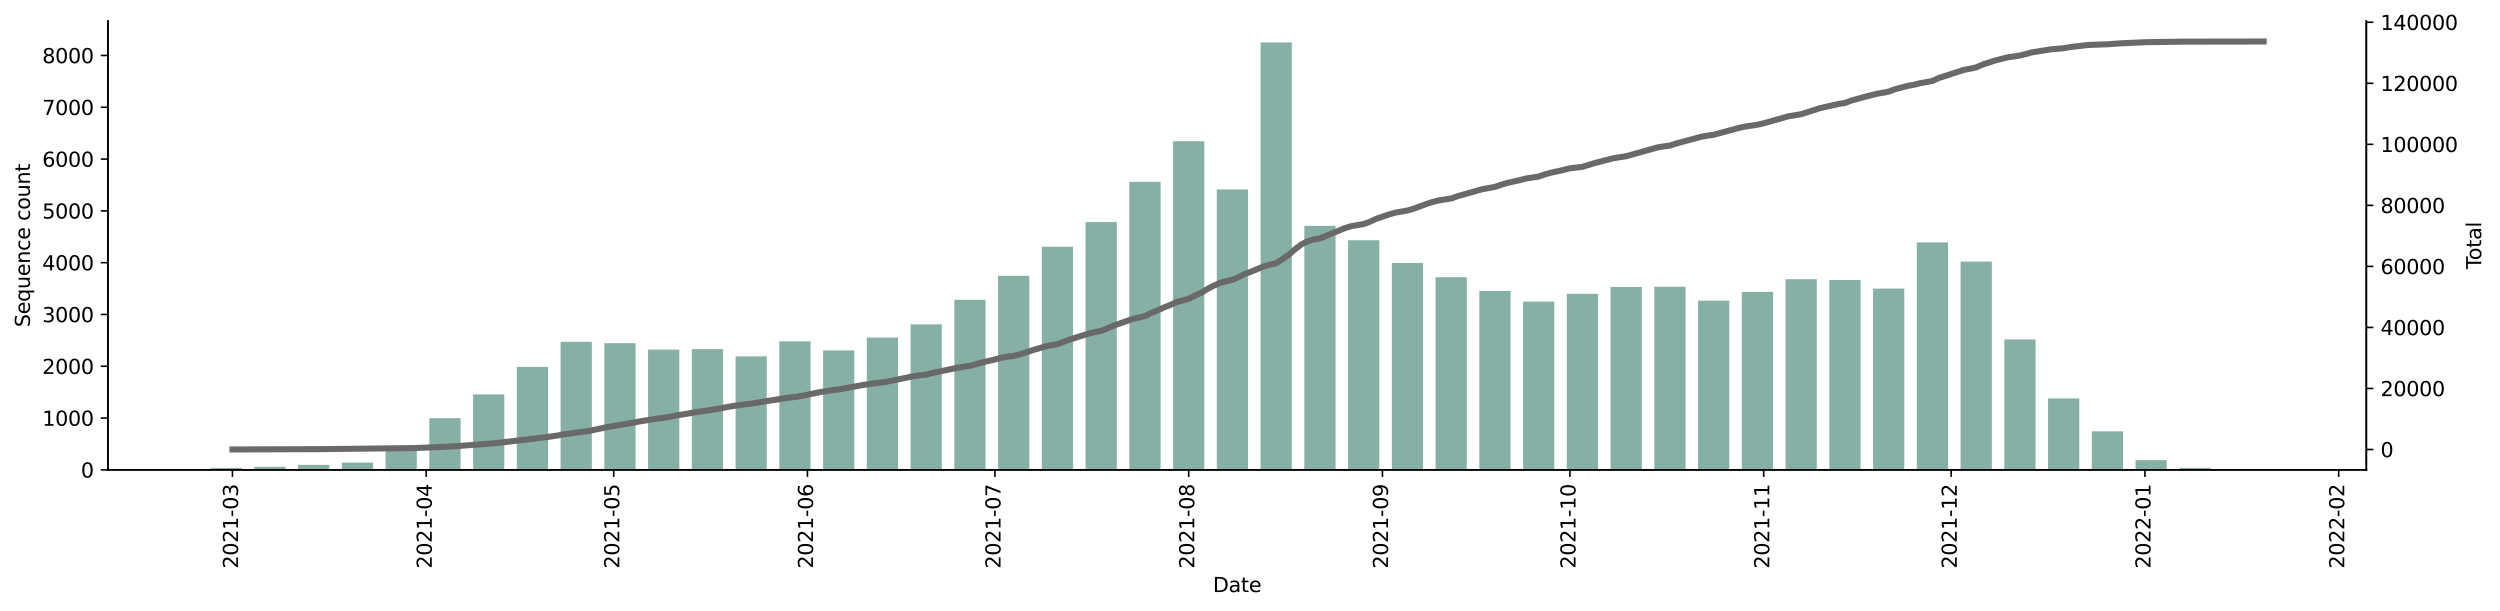 <?xml version="1.0" encoding="utf-8" standalone="no"?>
<!DOCTYPE svg PUBLIC "-//W3C//DTD SVG 1.1//EN"
  "http://www.w3.org/Graphics/SVG/1.1/DTD/svg11.dtd">
<svg height="301.851pt" version="1.1" viewBox="0 0 1235.381 301.851" width="1235.381pt" xmlns="http://www.w3.org/2000/svg" xmlns:xlink="http://www.w3.org/1999/xlink">
 <defs>
  <style type="text/css">*{stroke-linecap:butt;stroke-linejoin:round;}</style>
 </defs>
 <g id="figure_1">
  <g id="patch_1">
   <path d="M 0 301.851 
L 1235.381 301.851 
L 1235.381 0 
L 0 0 
z
" style="fill:#ffffff;"/>
  </g>
  <g id="axes_1">
   <g id="patch_2">
    <path d="M 53.328 232.19 
L 1169.328 232.19 
L 1169.328 10.43 
L 53.328 10.43 
z
" style="fill:#ffffff;"/>
   </g>
   <g id="patch_3">
    <path clip-path="url(#pe636d23923)" d="M 104.055 232.19 
L 119.497 232.19 
L 119.497 231.217 
L 104.055 231.217 
z
" style="fill:#86b0a6;"/>
   </g>
   <g id="patch_4">
    <path clip-path="url(#pe636d23923)" d="M 125.674 232.19 
L 141.116 232.19 
L 141.116 230.706 
L 125.674 230.706 
z
" style="fill:#86b0a6;"/>
   </g>
   <g id="patch_5">
    <path clip-path="url(#pe636d23923)" d="M 147.293 232.19 
L 162.735 232.19 
L 162.735 229.707 
L 147.293 229.707 
z
" style="fill:#86b0a6;"/>
   </g>
   <g id="patch_6">
    <path clip-path="url(#pe636d23923)" d="M 168.912 232.19 
L 184.354 232.19 
L 184.354 228.632 
L 168.912 228.632 
z
" style="fill:#86b0a6;"/>
   </g>
   <g id="patch_7">
    <path clip-path="url(#pe636d23923)" d="M 190.531 232.19 
L 205.973 232.19 
L 205.973 220.697 
L 190.531 220.697 
z
" style="fill:#86b0a6;"/>
   </g>
   <g id="patch_8">
    <path clip-path="url(#pe636d23923)" d="M 212.15 232.19 
L 227.592 232.19 
L 227.592 206.619 
L 212.15 206.619 
z
" style="fill:#86b0a6;"/>
   </g>
   <g id="patch_9">
    <path clip-path="url(#pe636d23923)" d="M 233.769 232.19 
L 249.211 232.19 
L 249.211 194.895 
L 233.769 194.895 
z
" style="fill:#86b0a6;"/>
   </g>
   <g id="patch_10">
    <path clip-path="url(#pe636d23923)" d="M 255.388 232.19 
L 270.83 232.19 
L 270.83 181.304 
L 255.388 181.304 
z
" style="fill:#86b0a6;"/>
   </g>
   <g id="patch_11">
    <path clip-path="url(#pe636d23923)" d="M 277.007 232.19 
L 292.449 232.19 
L 292.449 168.94 
L 277.007 168.94 
z
" style="fill:#86b0a6;"/>
   </g>
   <g id="patch_12">
    <path clip-path="url(#pe636d23923)" d="M 298.626 232.19 
L 314.068 232.19 
L 314.068 169.555 
L 298.626 169.555 
z
" style="fill:#86b0a6;"/>
   </g>
   <g id="patch_13">
    <path clip-path="url(#pe636d23923)" d="M 320.245 232.19 
L 335.687 232.19 
L 335.687 172.754 
L 320.245 172.754 
z
" style="fill:#86b0a6;"/>
   </g>
   <g id="patch_14">
    <path clip-path="url(#pe636d23923)" d="M 341.864 232.19 
L 357.306 232.19 
L 357.306 172.524 
L 341.864 172.524 
z
" style="fill:#86b0a6;"/>
   </g>
   <g id="patch_15">
    <path clip-path="url(#pe636d23923)" d="M 363.483 232.19 
L 378.925 232.19 
L 378.925 176.082 
L 363.483 176.082 
z
" style="fill:#86b0a6;"/>
   </g>
   <g id="patch_16">
    <path clip-path="url(#pe636d23923)" d="M 385.101 232.19 
L 400.544 232.19 
L 400.544 168.659 
L 385.101 168.659 
z
" style="fill:#86b0a6;"/>
   </g>
   <g id="patch_17">
    <path clip-path="url(#pe636d23923)" d="M 406.72 232.19 
L 422.162 232.19 
L 422.162 173.138 
L 406.72 173.138 
z
" style="fill:#86b0a6;"/>
   </g>
   <g id="patch_18">
    <path clip-path="url(#pe636d23923)" d="M 428.339 232.19 
L 443.781 232.19 
L 443.781 166.816 
L 428.339 166.816 
z
" style="fill:#86b0a6;"/>
   </g>
   <g id="patch_19">
    <path clip-path="url(#pe636d23923)" d="M 449.958 232.19 
L 465.4 232.19 
L 465.4 160.263 
L 449.958 160.263 
z
" style="fill:#86b0a6;"/>
   </g>
   <g id="patch_20">
    <path clip-path="url(#pe636d23923)" d="M 471.577 232.19 
L 487.019 232.19 
L 487.019 148.156 
L 471.577 148.156 
z
" style="fill:#86b0a6;"/>
   </g>
   <g id="patch_21">
    <path clip-path="url(#pe636d23923)" d="M 493.196 232.19 
L 508.638 232.19 
L 508.638 136.279 
L 493.196 136.279 
z
" style="fill:#86b0a6;"/>
   </g>
   <g id="patch_22">
    <path clip-path="url(#pe636d23923)" d="M 514.815 232.19 
L 530.257 232.19 
L 530.257 121.919 
L 514.815 121.919 
z
" style="fill:#86b0a6;"/>
   </g>
   <g id="patch_23">
    <path clip-path="url(#pe636d23923)" d="M 536.434 232.19 
L 551.876 232.19 
L 551.876 109.735 
L 536.434 109.735 
z
" style="fill:#86b0a6;"/>
   </g>
   <g id="patch_24">
    <path clip-path="url(#pe636d23923)" d="M 558.053 232.19 
L 573.495 232.19 
L 573.495 89.871 
L 558.053 89.871 
z
" style="fill:#86b0a6;"/>
   </g>
   <g id="patch_25">
    <path clip-path="url(#pe636d23923)" d="M 579.672 232.19 
L 595.114 232.19 
L 595.114 69.778 
L 579.672 69.778 
z
" style="fill:#86b0a6;"/>
   </g>
   <g id="patch_26">
    <path clip-path="url(#pe636d23923)" d="M 601.291 232.19 
L 616.733 232.19 
L 616.733 93.634 
L 601.291 93.634 
z
" style="fill:#86b0a6;"/>
   </g>
   <g id="patch_27">
    <path clip-path="url(#pe636d23923)" d="M 622.91 232.19 
L 638.352 232.19 
L 638.352 20.99 
L 622.91 20.99 
z
" style="fill:#86b0a6;"/>
   </g>
   <g id="patch_28">
    <path clip-path="url(#pe636d23923)" d="M 644.529 232.19 
L 659.971 232.19 
L 659.971 111.629 
L 644.529 111.629 
z
" style="fill:#86b0a6;"/>
   </g>
   <g id="patch_29">
    <path clip-path="url(#pe636d23923)" d="M 666.148 232.19 
L 681.59 232.19 
L 681.59 118.719 
L 666.148 118.719 
z
" style="fill:#86b0a6;"/>
   </g>
   <g id="patch_30">
    <path clip-path="url(#pe636d23923)" d="M 687.766 232.19 
L 703.209 232.19 
L 703.209 129.931 
L 687.766 129.931 
z
" style="fill:#86b0a6;"/>
   </g>
   <g id="patch_31">
    <path clip-path="url(#pe636d23923)" d="M 709.385 232.19 
L 724.828 232.19 
L 724.828 136.995 
L 709.385 136.995 
z
" style="fill:#86b0a6;"/>
   </g>
   <g id="patch_32">
    <path clip-path="url(#pe636d23923)" d="M 731.004 232.19 
L 746.446 232.19 
L 746.446 143.804 
L 731.004 143.804 
z
" style="fill:#86b0a6;"/>
   </g>
   <g id="patch_33">
    <path clip-path="url(#pe636d23923)" d="M 752.623 232.19 
L 768.065 232.19 
L 768.065 149.026 
L 752.623 149.026 
z
" style="fill:#86b0a6;"/>
   </g>
   <g id="patch_34">
    <path clip-path="url(#pe636d23923)" d="M 774.242 232.19 
L 789.684 232.19 
L 789.684 145.186 
L 774.242 145.186 
z
" style="fill:#86b0a6;"/>
   </g>
   <g id="patch_35">
    <path clip-path="url(#pe636d23923)" d="M 795.861 232.19 
L 811.303 232.19 
L 811.303 141.782 
L 795.861 141.782 
z
" style="fill:#86b0a6;"/>
   </g>
   <g id="patch_36">
    <path clip-path="url(#pe636d23923)" d="M 817.48 232.19 
L 832.922 232.19 
L 832.922 141.705 
L 817.48 141.705 
z
" style="fill:#86b0a6;"/>
   </g>
   <g id="patch_37">
    <path clip-path="url(#pe636d23923)" d="M 839.099 232.19 
L 854.541 232.19 
L 854.541 148.565 
L 839.099 148.565 
z
" style="fill:#86b0a6;"/>
   </g>
   <g id="patch_38">
    <path clip-path="url(#pe636d23923)" d="M 860.718 232.19 
L 876.16 232.19 
L 876.16 144.239 
L 860.718 144.239 
z
" style="fill:#86b0a6;"/>
   </g>
   <g id="patch_39">
    <path clip-path="url(#pe636d23923)" d="M 882.337 232.19 
L 897.779 232.19 
L 897.779 137.968 
L 882.337 137.968 
z
" style="fill:#86b0a6;"/>
   </g>
   <g id="patch_40">
    <path clip-path="url(#pe636d23923)" d="M 903.956 232.19 
L 919.398 232.19 
L 919.398 138.378 
L 903.956 138.378 
z
" style="fill:#86b0a6;"/>
   </g>
   <g id="patch_41">
    <path clip-path="url(#pe636d23923)" d="M 925.575 232.19 
L 941.017 232.19 
L 941.017 142.627 
L 925.575 142.627 
z
" style="fill:#86b0a6;"/>
   </g>
   <g id="patch_42">
    <path clip-path="url(#pe636d23923)" d="M 947.194 232.19 
L 962.636 232.19 
L 962.636 119.769 
L 947.194 119.769 
z
" style="fill:#86b0a6;"/>
   </g>
   <g id="patch_43">
    <path clip-path="url(#pe636d23923)" d="M 968.813 232.19 
L 984.255 232.19 
L 984.255 129.265 
L 968.813 129.265 
z
" style="fill:#86b0a6;"/>
   </g>
   <g id="patch_44">
    <path clip-path="url(#pe636d23923)" d="M 990.431 232.19 
L 1005.874 232.19 
L 1005.874 167.712 
L 990.431 167.712 
z
" style="fill:#86b0a6;"/>
   </g>
   <g id="patch_45">
    <path clip-path="url(#pe636d23923)" d="M 1012.05 232.19 
L 1027.493 232.19 
L 1027.493 196.866 
L 1012.05 196.866 
z
" style="fill:#86b0a6;"/>
   </g>
   <g id="patch_46">
    <path clip-path="url(#pe636d23923)" d="M 1033.669 232.19 
L 1049.111 232.19 
L 1049.111 213.146 
L 1033.669 213.146 
z
" style="fill:#86b0a6;"/>
   </g>
   <g id="patch_47">
    <path clip-path="url(#pe636d23923)" d="M 1055.288 232.19 
L 1070.73 232.19 
L 1070.73 227.378 
L 1055.288 227.378 
z
" style="fill:#86b0a6;"/>
   </g>
   <g id="patch_48">
    <path clip-path="url(#pe636d23923)" d="M 1076.907 232.19 
L 1092.349 232.19 
L 1092.349 231.192 
L 1076.907 231.192 
z
" style="fill:#86b0a6;"/>
   </g>
   <g id="patch_49">
    <path clip-path="url(#pe636d23923)" d="M 1098.526 232.19 
L 1113.968 232.19 
L 1113.968 232.062 
L 1098.526 232.062 
z
" style="fill:#86b0a6;"/>
   </g>
   <g id="matplotlib.axis_1">
    <g id="xtick_1">
     <g id="line2d_1">
      <defs>
       <path d="M 0 0 
L 0 3.5 
" id="m5303b4f432" style="stroke:#000000;stroke-width:0.8;"/>
      </defs>
      <g>
       <use style="stroke:#000000;stroke-width:0.8;" x="114.865" xlink:href="#m5303b4f432" y="232.19"/>
      </g>
     </g>
     <g id="text_1">
      <!-- 2021-03 -->
      <g transform="translate(117.624 280.973)rotate(-90)scale(0.1 -0.1)">
       <defs>
        <path d="M 1228 531 
L 3431 531 
L 3431 0 
L 469 0 
L 469 531 
Q 828 903 1448 1529 
Q 2069 2156 2228 2338 
Q 2531 2678 2651 2914 
Q 2772 3150 2772 3378 
Q 2772 3750 2511 3984 
Q 2250 4219 1831 4219 
Q 1534 4219 1204 4116 
Q 875 4013 500 3803 
L 500 4441 
Q 881 4594 1212 4672 
Q 1544 4750 1819 4750 
Q 2544 4750 2975 4387 
Q 3406 4025 3406 3419 
Q 3406 3131 3298 2873 
Q 3191 2616 2906 2266 
Q 2828 2175 2409 1742 
Q 1991 1309 1228 531 
z
" id="DejaVuSans-32" transform="scale(0.016)"/>
        <path d="M 2034 4250 
Q 1547 4250 1301 3770 
Q 1056 3291 1056 2328 
Q 1056 1369 1301 889 
Q 1547 409 2034 409 
Q 2525 409 2770 889 
Q 3016 1369 3016 2328 
Q 3016 3291 2770 3770 
Q 2525 4250 2034 4250 
z
M 2034 4750 
Q 2819 4750 3233 4129 
Q 3647 3509 3647 2328 
Q 3647 1150 3233 529 
Q 2819 -91 2034 -91 
Q 1250 -91 836 529 
Q 422 1150 422 2328 
Q 422 3509 836 4129 
Q 1250 4750 2034 4750 
z
" id="DejaVuSans-30" transform="scale(0.016)"/>
        <path d="M 794 531 
L 1825 531 
L 1825 4091 
L 703 3866 
L 703 4441 
L 1819 4666 
L 2450 4666 
L 2450 531 
L 3481 531 
L 3481 0 
L 794 0 
L 794 531 
z
" id="DejaVuSans-31" transform="scale(0.016)"/>
        <path d="M 313 2009 
L 1997 2009 
L 1997 1497 
L 313 1497 
L 313 2009 
z
" id="DejaVuSans-2d" transform="scale(0.016)"/>
        <path d="M 2597 2516 
Q 3050 2419 3304 2112 
Q 3559 1806 3559 1356 
Q 3559 666 3084 287 
Q 2609 -91 1734 -91 
Q 1441 -91 1130 -33 
Q 819 25 488 141 
L 488 750 
Q 750 597 1062 519 
Q 1375 441 1716 441 
Q 2309 441 2620 675 
Q 2931 909 2931 1356 
Q 2931 1769 2642 2001 
Q 2353 2234 1838 2234 
L 1294 2234 
L 1294 2753 
L 1863 2753 
Q 2328 2753 2575 2939 
Q 2822 3125 2822 3475 
Q 2822 3834 2567 4026 
Q 2313 4219 1838 4219 
Q 1578 4219 1281 4162 
Q 984 4106 628 3988 
L 628 4550 
Q 988 4650 1302 4700 
Q 1616 4750 1894 4750 
Q 2613 4750 3031 4423 
Q 3450 4097 3450 3541 
Q 3450 3153 3228 2886 
Q 3006 2619 2597 2516 
z
" id="DejaVuSans-33" transform="scale(0.016)"/>
       </defs>
       <use xlink:href="#DejaVuSans-32"/>
       <use x="63.623" xlink:href="#DejaVuSans-30"/>
       <use x="127.246" xlink:href="#DejaVuSans-32"/>
       <use x="190.869" xlink:href="#DejaVuSans-31"/>
       <use x="254.492" xlink:href="#DejaVuSans-2d"/>
       <use x="290.576" xlink:href="#DejaVuSans-30"/>
       <use x="354.199" xlink:href="#DejaVuSans-33"/>
      </g>
     </g>
    </g>
    <g id="xtick_2">
     <g id="line2d_2">
      <g>
       <use style="stroke:#000000;stroke-width:0.8;" x="210.606" xlink:href="#m5303b4f432" y="232.19"/>
      </g>
     </g>
     <g id="text_2">
      <!-- 2021-04 -->
      <g transform="translate(213.365 280.973)rotate(-90)scale(0.1 -0.1)">
       <defs>
        <path d="M 2419 4116 
L 825 1625 
L 2419 1625 
L 2419 4116 
z
M 2253 4666 
L 3047 4666 
L 3047 1625 
L 3713 1625 
L 3713 1100 
L 3047 1100 
L 3047 0 
L 2419 0 
L 2419 1100 
L 313 1100 
L 313 1709 
L 2253 4666 
z
" id="DejaVuSans-34" transform="scale(0.016)"/>
       </defs>
       <use xlink:href="#DejaVuSans-32"/>
       <use x="63.623" xlink:href="#DejaVuSans-30"/>
       <use x="127.246" xlink:href="#DejaVuSans-32"/>
       <use x="190.869" xlink:href="#DejaVuSans-31"/>
       <use x="254.492" xlink:href="#DejaVuSans-2d"/>
       <use x="290.576" xlink:href="#DejaVuSans-30"/>
       <use x="354.199" xlink:href="#DejaVuSans-34"/>
      </g>
     </g>
    </g>
    <g id="xtick_3">
     <g id="line2d_3">
      <g>
       <use style="stroke:#000000;stroke-width:0.8;" x="303.258" xlink:href="#m5303b4f432" y="232.19"/>
      </g>
     </g>
     <g id="text_3">
      <!-- 2021-05 -->
      <g transform="translate(306.018 280.973)rotate(-90)scale(0.1 -0.1)">
       <defs>
        <path d="M 691 4666 
L 3169 4666 
L 3169 4134 
L 1269 4134 
L 1269 2991 
Q 1406 3038 1543 3061 
Q 1681 3084 1819 3084 
Q 2600 3084 3056 2656 
Q 3513 2228 3513 1497 
Q 3513 744 3044 326 
Q 2575 -91 1722 -91 
Q 1428 -91 1123 -41 
Q 819 9 494 109 
L 494 744 
Q 775 591 1075 516 
Q 1375 441 1709 441 
Q 2250 441 2565 725 
Q 2881 1009 2881 1497 
Q 2881 1984 2565 2268 
Q 2250 2553 1709 2553 
Q 1456 2553 1204 2497 
Q 953 2441 691 2322 
L 691 4666 
z
" id="DejaVuSans-35" transform="scale(0.016)"/>
       </defs>
       <use xlink:href="#DejaVuSans-32"/>
       <use x="63.623" xlink:href="#DejaVuSans-30"/>
       <use x="127.246" xlink:href="#DejaVuSans-32"/>
       <use x="190.869" xlink:href="#DejaVuSans-31"/>
       <use x="254.492" xlink:href="#DejaVuSans-2d"/>
       <use x="290.576" xlink:href="#DejaVuSans-30"/>
       <use x="354.199" xlink:href="#DejaVuSans-35"/>
      </g>
     </g>
    </g>
    <g id="xtick_4">
     <g id="line2d_4">
      <g>
       <use style="stroke:#000000;stroke-width:0.8;" x="398.999" xlink:href="#m5303b4f432" y="232.19"/>
      </g>
     </g>
     <g id="text_4">
      <!-- 2021-06 -->
      <g transform="translate(401.759 280.973)rotate(-90)scale(0.1 -0.1)">
       <defs>
        <path d="M 2113 2584 
Q 1688 2584 1439 2293 
Q 1191 2003 1191 1497 
Q 1191 994 1439 701 
Q 1688 409 2113 409 
Q 2538 409 2786 701 
Q 3034 994 3034 1497 
Q 3034 2003 2786 2293 
Q 2538 2584 2113 2584 
z
M 3366 4563 
L 3366 3988 
Q 3128 4100 2886 4159 
Q 2644 4219 2406 4219 
Q 1781 4219 1451 3797 
Q 1122 3375 1075 2522 
Q 1259 2794 1537 2939 
Q 1816 3084 2150 3084 
Q 2853 3084 3261 2657 
Q 3669 2231 3669 1497 
Q 3669 778 3244 343 
Q 2819 -91 2113 -91 
Q 1303 -91 875 529 
Q 447 1150 447 2328 
Q 447 3434 972 4092 
Q 1497 4750 2381 4750 
Q 2619 4750 2861 4703 
Q 3103 4656 3366 4563 
z
" id="DejaVuSans-36" transform="scale(0.016)"/>
       </defs>
       <use xlink:href="#DejaVuSans-32"/>
       <use x="63.623" xlink:href="#DejaVuSans-30"/>
       <use x="127.246" xlink:href="#DejaVuSans-32"/>
       <use x="190.869" xlink:href="#DejaVuSans-31"/>
       <use x="254.492" xlink:href="#DejaVuSans-2d"/>
       <use x="290.576" xlink:href="#DejaVuSans-30"/>
       <use x="354.199" xlink:href="#DejaVuSans-36"/>
      </g>
     </g>
    </g>
    <g id="xtick_5">
     <g id="line2d_5">
      <g>
       <use style="stroke:#000000;stroke-width:0.8;" x="491.652" xlink:href="#m5303b4f432" y="232.19"/>
      </g>
     </g>
     <g id="text_5">
      <!-- 2021-07 -->
      <g transform="translate(494.411 280.973)rotate(-90)scale(0.1 -0.1)">
       <defs>
        <path d="M 525 4666 
L 3525 4666 
L 3525 4397 
L 1831 0 
L 1172 0 
L 2766 4134 
L 525 4134 
L 525 4666 
z
" id="DejaVuSans-37" transform="scale(0.016)"/>
       </defs>
       <use xlink:href="#DejaVuSans-32"/>
       <use x="63.623" xlink:href="#DejaVuSans-30"/>
       <use x="127.246" xlink:href="#DejaVuSans-32"/>
       <use x="190.869" xlink:href="#DejaVuSans-31"/>
       <use x="254.492" xlink:href="#DejaVuSans-2d"/>
       <use x="290.576" xlink:href="#DejaVuSans-30"/>
       <use x="354.199" xlink:href="#DejaVuSans-37"/>
      </g>
     </g>
    </g>
    <g id="xtick_6">
     <g id="line2d_6">
      <g>
       <use style="stroke:#000000;stroke-width:0.8;" x="587.393" xlink:href="#m5303b4f432" y="232.19"/>
      </g>
     </g>
     <g id="text_6">
      <!-- 2021-08 -->
      <g transform="translate(590.152 280.973)rotate(-90)scale(0.1 -0.1)">
       <defs>
        <path d="M 2034 2216 
Q 1584 2216 1326 1975 
Q 1069 1734 1069 1313 
Q 1069 891 1326 650 
Q 1584 409 2034 409 
Q 2484 409 2743 651 
Q 3003 894 3003 1313 
Q 3003 1734 2745 1975 
Q 2488 2216 2034 2216 
z
M 1403 2484 
Q 997 2584 770 2862 
Q 544 3141 544 3541 
Q 544 4100 942 4425 
Q 1341 4750 2034 4750 
Q 2731 4750 3128 4425 
Q 3525 4100 3525 3541 
Q 3525 3141 3298 2862 
Q 3072 2584 2669 2484 
Q 3125 2378 3379 2068 
Q 3634 1759 3634 1313 
Q 3634 634 3220 271 
Q 2806 -91 2034 -91 
Q 1263 -91 848 271 
Q 434 634 434 1313 
Q 434 1759 690 2068 
Q 947 2378 1403 2484 
z
M 1172 3481 
Q 1172 3119 1398 2916 
Q 1625 2713 2034 2713 
Q 2441 2713 2670 2916 
Q 2900 3119 2900 3481 
Q 2900 3844 2670 4047 
Q 2441 4250 2034 4250 
Q 1625 4250 1398 4047 
Q 1172 3844 1172 3481 
z
" id="DejaVuSans-38" transform="scale(0.016)"/>
       </defs>
       <use xlink:href="#DejaVuSans-32"/>
       <use x="63.623" xlink:href="#DejaVuSans-30"/>
       <use x="127.246" xlink:href="#DejaVuSans-32"/>
       <use x="190.869" xlink:href="#DejaVuSans-31"/>
       <use x="254.492" xlink:href="#DejaVuSans-2d"/>
       <use x="290.576" xlink:href="#DejaVuSans-30"/>
       <use x="354.199" xlink:href="#DejaVuSans-38"/>
      </g>
     </g>
    </g>
    <g id="xtick_7">
     <g id="line2d_7">
      <g>
       <use style="stroke:#000000;stroke-width:0.8;" x="683.134" xlink:href="#m5303b4f432" y="232.19"/>
      </g>
     </g>
     <g id="text_7">
      <!-- 2021-09 -->
      <g transform="translate(685.893 280.973)rotate(-90)scale(0.1 -0.1)">
       <defs>
        <path d="M 703 97 
L 703 672 
Q 941 559 1184 500 
Q 1428 441 1663 441 
Q 2288 441 2617 861 
Q 2947 1281 2994 2138 
Q 2813 1869 2534 1725 
Q 2256 1581 1919 1581 
Q 1219 1581 811 2004 
Q 403 2428 403 3163 
Q 403 3881 828 4315 
Q 1253 4750 1959 4750 
Q 2769 4750 3195 4129 
Q 3622 3509 3622 2328 
Q 3622 1225 3098 567 
Q 2575 -91 1691 -91 
Q 1453 -91 1209 -44 
Q 966 3 703 97 
z
M 1959 2075 
Q 2384 2075 2632 2365 
Q 2881 2656 2881 3163 
Q 2881 3666 2632 3958 
Q 2384 4250 1959 4250 
Q 1534 4250 1286 3958 
Q 1038 3666 1038 3163 
Q 1038 2656 1286 2365 
Q 1534 2075 1959 2075 
z
" id="DejaVuSans-39" transform="scale(0.016)"/>
       </defs>
       <use xlink:href="#DejaVuSans-32"/>
       <use x="63.623" xlink:href="#DejaVuSans-30"/>
       <use x="127.246" xlink:href="#DejaVuSans-32"/>
       <use x="190.869" xlink:href="#DejaVuSans-31"/>
       <use x="254.492" xlink:href="#DejaVuSans-2d"/>
       <use x="290.576" xlink:href="#DejaVuSans-30"/>
       <use x="354.199" xlink:href="#DejaVuSans-39"/>
      </g>
     </g>
    </g>
    <g id="xtick_8">
     <g id="line2d_8">
      <g>
       <use style="stroke:#000000;stroke-width:0.8;" x="775.786" xlink:href="#m5303b4f432" y="232.19"/>
      </g>
     </g>
     <g id="text_8">
      <!-- 2021-10 -->
      <g transform="translate(778.546 280.973)rotate(-90)scale(0.1 -0.1)">
       <use xlink:href="#DejaVuSans-32"/>
       <use x="63.623" xlink:href="#DejaVuSans-30"/>
       <use x="127.246" xlink:href="#DejaVuSans-32"/>
       <use x="190.869" xlink:href="#DejaVuSans-31"/>
       <use x="254.492" xlink:href="#DejaVuSans-2d"/>
       <use x="290.576" xlink:href="#DejaVuSans-31"/>
       <use x="354.199" xlink:href="#DejaVuSans-30"/>
      </g>
     </g>
    </g>
    <g id="xtick_9">
     <g id="line2d_9">
      <g>
       <use style="stroke:#000000;stroke-width:0.8;" x="871.527" xlink:href="#m5303b4f432" y="232.19"/>
      </g>
     </g>
     <g id="text_9">
      <!-- 2021-11 -->
      <g transform="translate(874.287 280.973)rotate(-90)scale(0.1 -0.1)">
       <use xlink:href="#DejaVuSans-32"/>
       <use x="63.623" xlink:href="#DejaVuSans-30"/>
       <use x="127.246" xlink:href="#DejaVuSans-32"/>
       <use x="190.869" xlink:href="#DejaVuSans-31"/>
       <use x="254.492" xlink:href="#DejaVuSans-2d"/>
       <use x="290.576" xlink:href="#DejaVuSans-31"/>
       <use x="354.199" xlink:href="#DejaVuSans-31"/>
      </g>
     </g>
    </g>
    <g id="xtick_10">
     <g id="line2d_10">
      <g>
       <use style="stroke:#000000;stroke-width:0.8;" x="964.18" xlink:href="#m5303b4f432" y="232.19"/>
      </g>
     </g>
     <g id="text_10">
      <!-- 2021-12 -->
      <g transform="translate(966.939 280.973)rotate(-90)scale(0.1 -0.1)">
       <use xlink:href="#DejaVuSans-32"/>
       <use x="63.623" xlink:href="#DejaVuSans-30"/>
       <use x="127.246" xlink:href="#DejaVuSans-32"/>
       <use x="190.869" xlink:href="#DejaVuSans-31"/>
       <use x="254.492" xlink:href="#DejaVuSans-2d"/>
       <use x="290.576" xlink:href="#DejaVuSans-31"/>
       <use x="354.199" xlink:href="#DejaVuSans-32"/>
      </g>
     </g>
    </g>
    <g id="xtick_11">
     <g id="line2d_11">
      <g>
       <use style="stroke:#000000;stroke-width:0.8;" x="1059.921" xlink:href="#m5303b4f432" y="232.19"/>
      </g>
     </g>
     <g id="text_11">
      <!-- 2022-01 -->
      <g transform="translate(1062.68 280.973)rotate(-90)scale(0.1 -0.1)">
       <use xlink:href="#DejaVuSans-32"/>
       <use x="63.623" xlink:href="#DejaVuSans-30"/>
       <use x="127.246" xlink:href="#DejaVuSans-32"/>
       <use x="190.869" xlink:href="#DejaVuSans-32"/>
       <use x="254.492" xlink:href="#DejaVuSans-2d"/>
       <use x="290.576" xlink:href="#DejaVuSans-30"/>
       <use x="354.199" xlink:href="#DejaVuSans-31"/>
      </g>
     </g>
    </g>
    <g id="xtick_12">
     <g id="line2d_12">
      <g>
       <use style="stroke:#000000;stroke-width:0.8;" x="1155.662" xlink:href="#m5303b4f432" y="232.19"/>
      </g>
     </g>
     <g id="text_12">
      <!-- 2022-02 -->
      <g transform="translate(1158.421 280.973)rotate(-90)scale(0.1 -0.1)">
       <use xlink:href="#DejaVuSans-32"/>
       <use x="63.623" xlink:href="#DejaVuSans-30"/>
       <use x="127.246" xlink:href="#DejaVuSans-32"/>
       <use x="190.869" xlink:href="#DejaVuSans-32"/>
       <use x="254.492" xlink:href="#DejaVuSans-2d"/>
       <use x="290.576" xlink:href="#DejaVuSans-30"/>
       <use x="354.199" xlink:href="#DejaVuSans-32"/>
      </g>
     </g>
    </g>
    <g id="text_13">
     <!-- Date -->
     <g transform="translate(599.377 292.571)scale(0.1 -0.1)">
      <defs>
       <path d="M 1259 4147 
L 1259 519 
L 2022 519 
Q 2988 519 3436 956 
Q 3884 1394 3884 2338 
Q 3884 3275 3436 3711 
Q 2988 4147 2022 4147 
L 1259 4147 
z
M 628 4666 
L 1925 4666 
Q 3281 4666 3915 4102 
Q 4550 3538 4550 2338 
Q 4550 1131 3912 565 
Q 3275 0 1925 0 
L 628 0 
L 628 4666 
z
" id="DejaVuSans-44" transform="scale(0.016)"/>
       <path d="M 2194 1759 
Q 1497 1759 1228 1600 
Q 959 1441 959 1056 
Q 959 750 1161 570 
Q 1363 391 1709 391 
Q 2188 391 2477 730 
Q 2766 1069 2766 1631 
L 2766 1759 
L 2194 1759 
z
M 3341 1997 
L 3341 0 
L 2766 0 
L 2766 531 
Q 2569 213 2275 61 
Q 1981 -91 1556 -91 
Q 1019 -91 701 211 
Q 384 513 384 1019 
Q 384 1609 779 1909 
Q 1175 2209 1959 2209 
L 2766 2209 
L 2766 2266 
Q 2766 2663 2505 2880 
Q 2244 3097 1772 3097 
Q 1472 3097 1187 3025 
Q 903 2953 641 2809 
L 641 3341 
Q 956 3463 1253 3523 
Q 1550 3584 1831 3584 
Q 2591 3584 2966 3190 
Q 3341 2797 3341 1997 
z
" id="DejaVuSans-61" transform="scale(0.016)"/>
       <path d="M 1172 4494 
L 1172 3500 
L 2356 3500 
L 2356 3053 
L 1172 3053 
L 1172 1153 
Q 1172 725 1289 603 
Q 1406 481 1766 481 
L 2356 481 
L 2356 0 
L 1766 0 
Q 1100 0 847 248 
Q 594 497 594 1153 
L 594 3053 
L 172 3053 
L 172 3500 
L 594 3500 
L 594 4494 
L 1172 4494 
z
" id="DejaVuSans-74" transform="scale(0.016)"/>
       <path d="M 3597 1894 
L 3597 1613 
L 953 1613 
Q 991 1019 1311 708 
Q 1631 397 2203 397 
Q 2534 397 2845 478 
Q 3156 559 3463 722 
L 3463 178 
Q 3153 47 2828 -22 
Q 2503 -91 2169 -91 
Q 1331 -91 842 396 
Q 353 884 353 1716 
Q 353 2575 817 3079 
Q 1281 3584 2069 3584 
Q 2775 3584 3186 3129 
Q 3597 2675 3597 1894 
z
M 3022 2063 
Q 3016 2534 2758 2815 
Q 2500 3097 2075 3097 
Q 1594 3097 1305 2825 
Q 1016 2553 972 2059 
L 3022 2063 
z
" id="DejaVuSans-65" transform="scale(0.016)"/>
      </defs>
      <use xlink:href="#DejaVuSans-44"/>
      <use x="77.002" xlink:href="#DejaVuSans-61"/>
      <use x="138.281" xlink:href="#DejaVuSans-74"/>
      <use x="177.49" xlink:href="#DejaVuSans-65"/>
     </g>
    </g>
   </g>
   <g id="matplotlib.axis_2">
    <g id="ytick_1">
     <g id="line2d_13">
      <defs>
       <path d="M 0 0 
L -3.5 0 
" id="m3ddee54255" style="stroke:#000000;stroke-width:0.8;"/>
      </defs>
      <g>
       <use style="stroke:#000000;stroke-width:0.8;" x="53.328" xlink:href="#m3ddee54255" y="232.19"/>
      </g>
     </g>
     <g id="text_14">
      <!-- 0 -->
      <g transform="translate(39.966 235.989)scale(0.1 -0.1)">
       <use xlink:href="#DejaVuSans-30"/>
      </g>
     </g>
    </g>
    <g id="ytick_2">
     <g id="line2d_14">
      <g>
       <use style="stroke:#000000;stroke-width:0.8;" x="53.328" xlink:href="#m3ddee54255" y="206.593"/>
      </g>
     </g>
     <g id="text_15">
      <!-- 1000 -->
      <g transform="translate(20.878 210.392)scale(0.1 -0.1)">
       <use xlink:href="#DejaVuSans-31"/>
       <use x="63.623" xlink:href="#DejaVuSans-30"/>
       <use x="127.246" xlink:href="#DejaVuSans-30"/>
       <use x="190.869" xlink:href="#DejaVuSans-30"/>
      </g>
     </g>
    </g>
    <g id="ytick_3">
     <g id="line2d_15">
      <g>
       <use style="stroke:#000000;stroke-width:0.8;" x="53.328" xlink:href="#m3ddee54255" y="180.996"/>
      </g>
     </g>
     <g id="text_16">
      <!-- 2000 -->
      <g transform="translate(20.878 184.796)scale(0.1 -0.1)">
       <use xlink:href="#DejaVuSans-32"/>
       <use x="63.623" xlink:href="#DejaVuSans-30"/>
       <use x="127.246" xlink:href="#DejaVuSans-30"/>
       <use x="190.869" xlink:href="#DejaVuSans-30"/>
      </g>
     </g>
    </g>
    <g id="ytick_4">
     <g id="line2d_16">
      <g>
       <use style="stroke:#000000;stroke-width:0.8;" x="53.328" xlink:href="#m3ddee54255" y="155.399"/>
      </g>
     </g>
     <g id="text_17">
      <!-- 3000 -->
      <g transform="translate(20.878 159.199)scale(0.1 -0.1)">
       <use xlink:href="#DejaVuSans-33"/>
       <use x="63.623" xlink:href="#DejaVuSans-30"/>
       <use x="127.246" xlink:href="#DejaVuSans-30"/>
       <use x="190.869" xlink:href="#DejaVuSans-30"/>
      </g>
     </g>
    </g>
    <g id="ytick_5">
     <g id="line2d_17">
      <g>
       <use style="stroke:#000000;stroke-width:0.8;" x="53.328" xlink:href="#m3ddee54255" y="129.803"/>
      </g>
     </g>
     <g id="text_18">
      <!-- 4000 -->
      <g transform="translate(20.878 133.602)scale(0.1 -0.1)">
       <use xlink:href="#DejaVuSans-34"/>
       <use x="63.623" xlink:href="#DejaVuSans-30"/>
       <use x="127.246" xlink:href="#DejaVuSans-30"/>
       <use x="190.869" xlink:href="#DejaVuSans-30"/>
      </g>
     </g>
    </g>
    <g id="ytick_6">
     <g id="line2d_18">
      <g>
       <use style="stroke:#000000;stroke-width:0.8;" x="53.328" xlink:href="#m3ddee54255" y="104.206"/>
      </g>
     </g>
     <g id="text_19">
      <!-- 5000 -->
      <g transform="translate(20.878 108.005)scale(0.1 -0.1)">
       <use xlink:href="#DejaVuSans-35"/>
       <use x="63.623" xlink:href="#DejaVuSans-30"/>
       <use x="127.246" xlink:href="#DejaVuSans-30"/>
       <use x="190.869" xlink:href="#DejaVuSans-30"/>
      </g>
     </g>
    </g>
    <g id="ytick_7">
     <g id="line2d_19">
      <g>
       <use style="stroke:#000000;stroke-width:0.8;" x="53.328" xlink:href="#m3ddee54255" y="78.609"/>
      </g>
     </g>
     <g id="text_20">
      <!-- 6000 -->
      <g transform="translate(20.878 82.408)scale(0.1 -0.1)">
       <use xlink:href="#DejaVuSans-36"/>
       <use x="63.623" xlink:href="#DejaVuSans-30"/>
       <use x="127.246" xlink:href="#DejaVuSans-30"/>
       <use x="190.869" xlink:href="#DejaVuSans-30"/>
      </g>
     </g>
    </g>
    <g id="ytick_8">
     <g id="line2d_20">
      <g>
       <use style="stroke:#000000;stroke-width:0.8;" x="53.328" xlink:href="#m3ddee54255" y="53.012"/>
      </g>
     </g>
     <g id="text_21">
      <!-- 7000 -->
      <g transform="translate(20.878 56.811)scale(0.1 -0.1)">
       <use xlink:href="#DejaVuSans-37"/>
       <use x="63.623" xlink:href="#DejaVuSans-30"/>
       <use x="127.246" xlink:href="#DejaVuSans-30"/>
       <use x="190.869" xlink:href="#DejaVuSans-30"/>
      </g>
     </g>
    </g>
    <g id="ytick_9">
     <g id="line2d_21">
      <g>
       <use style="stroke:#000000;stroke-width:0.8;" x="53.328" xlink:href="#m3ddee54255" y="27.415"/>
      </g>
     </g>
     <g id="text_22">
      <!-- 8000 -->
      <g transform="translate(20.878 31.214)scale(0.1 -0.1)">
       <use xlink:href="#DejaVuSans-38"/>
       <use x="63.623" xlink:href="#DejaVuSans-30"/>
       <use x="127.246" xlink:href="#DejaVuSans-30"/>
       <use x="190.869" xlink:href="#DejaVuSans-30"/>
      </g>
     </g>
    </g>
    <g id="text_23">
     <!-- Sequence count -->
     <g transform="translate(14.798 161.67)rotate(-90)scale(0.1 -0.1)">
      <defs>
       <path d="M 3425 4513 
L 3425 3897 
Q 3066 4069 2747 4153 
Q 2428 4238 2131 4238 
Q 1616 4238 1336 4038 
Q 1056 3838 1056 3469 
Q 1056 3159 1242 3001 
Q 1428 2844 1947 2747 
L 2328 2669 
Q 3034 2534 3370 2195 
Q 3706 1856 3706 1288 
Q 3706 609 3251 259 
Q 2797 -91 1919 -91 
Q 1588 -91 1214 -16 
Q 841 59 441 206 
L 441 856 
Q 825 641 1194 531 
Q 1563 422 1919 422 
Q 2459 422 2753 634 
Q 3047 847 3047 1241 
Q 3047 1584 2836 1778 
Q 2625 1972 2144 2069 
L 1759 2144 
Q 1053 2284 737 2584 
Q 422 2884 422 3419 
Q 422 4038 858 4394 
Q 1294 4750 2059 4750 
Q 2388 4750 2728 4690 
Q 3069 4631 3425 4513 
z
" id="DejaVuSans-53" transform="scale(0.016)"/>
       <path d="M 947 1747 
Q 947 1113 1208 752 
Q 1469 391 1925 391 
Q 2381 391 2643 752 
Q 2906 1113 2906 1747 
Q 2906 2381 2643 2742 
Q 2381 3103 1925 3103 
Q 1469 3103 1208 2742 
Q 947 2381 947 1747 
z
M 2906 525 
Q 2725 213 2448 61 
Q 2172 -91 1784 -91 
Q 1150 -91 751 415 
Q 353 922 353 1747 
Q 353 2572 751 3078 
Q 1150 3584 1784 3584 
Q 2172 3584 2448 3432 
Q 2725 3281 2906 2969 
L 2906 3500 
L 3481 3500 
L 3481 -1331 
L 2906 -1331 
L 2906 525 
z
" id="DejaVuSans-71" transform="scale(0.016)"/>
       <path d="M 544 1381 
L 544 3500 
L 1119 3500 
L 1119 1403 
Q 1119 906 1312 657 
Q 1506 409 1894 409 
Q 2359 409 2629 706 
Q 2900 1003 2900 1516 
L 2900 3500 
L 3475 3500 
L 3475 0 
L 2900 0 
L 2900 538 
Q 2691 219 2414 64 
Q 2138 -91 1772 -91 
Q 1169 -91 856 284 
Q 544 659 544 1381 
z
M 1991 3584 
L 1991 3584 
z
" id="DejaVuSans-75" transform="scale(0.016)"/>
       <path d="M 3513 2113 
L 3513 0 
L 2938 0 
L 2938 2094 
Q 2938 2591 2744 2837 
Q 2550 3084 2163 3084 
Q 1697 3084 1428 2787 
Q 1159 2491 1159 1978 
L 1159 0 
L 581 0 
L 581 3500 
L 1159 3500 
L 1159 2956 
Q 1366 3272 1645 3428 
Q 1925 3584 2291 3584 
Q 2894 3584 3203 3211 
Q 3513 2838 3513 2113 
z
" id="DejaVuSans-6e" transform="scale(0.016)"/>
       <path d="M 3122 3366 
L 3122 2828 
Q 2878 2963 2633 3030 
Q 2388 3097 2138 3097 
Q 1578 3097 1268 2742 
Q 959 2388 959 1747 
Q 959 1106 1268 751 
Q 1578 397 2138 397 
Q 2388 397 2633 464 
Q 2878 531 3122 666 
L 3122 134 
Q 2881 22 2623 -34 
Q 2366 -91 2075 -91 
Q 1284 -91 818 406 
Q 353 903 353 1747 
Q 353 2603 823 3093 
Q 1294 3584 2113 3584 
Q 2378 3584 2631 3529 
Q 2884 3475 3122 3366 
z
" id="DejaVuSans-63" transform="scale(0.016)"/>
       <path id="DejaVuSans-20" transform="scale(0.016)"/>
       <path d="M 1959 3097 
Q 1497 3097 1228 2736 
Q 959 2375 959 1747 
Q 959 1119 1226 758 
Q 1494 397 1959 397 
Q 2419 397 2687 759 
Q 2956 1122 2956 1747 
Q 2956 2369 2687 2733 
Q 2419 3097 1959 3097 
z
M 1959 3584 
Q 2709 3584 3137 3096 
Q 3566 2609 3566 1747 
Q 3566 888 3137 398 
Q 2709 -91 1959 -91 
Q 1206 -91 779 398 
Q 353 888 353 1747 
Q 353 2609 779 3096 
Q 1206 3584 1959 3584 
z
" id="DejaVuSans-6f" transform="scale(0.016)"/>
      </defs>
      <use xlink:href="#DejaVuSans-53"/>
      <use x="63.477" xlink:href="#DejaVuSans-65"/>
      <use x="125" xlink:href="#DejaVuSans-71"/>
      <use x="188.477" xlink:href="#DejaVuSans-75"/>
      <use x="251.855" xlink:href="#DejaVuSans-65"/>
      <use x="313.379" xlink:href="#DejaVuSans-6e"/>
      <use x="376.758" xlink:href="#DejaVuSans-63"/>
      <use x="431.738" xlink:href="#DejaVuSans-65"/>
      <use x="493.262" xlink:href="#DejaVuSans-20"/>
      <use x="525.049" xlink:href="#DejaVuSans-63"/>
      <use x="580.029" xlink:href="#DejaVuSans-6f"/>
      <use x="641.211" xlink:href="#DejaVuSans-75"/>
      <use x="704.59" xlink:href="#DejaVuSans-6e"/>
      <use x="767.969" xlink:href="#DejaVuSans-74"/>
     </g>
    </g>
   </g>
   <g id="patch_50">
    <path d="M 53.328 232.19 
L 53.328 10.43 
" style="fill:none;stroke:#000000;stroke-linecap:square;stroke-linejoin:miter;stroke-width:0.8;"/>
   </g>
   <g id="patch_51">
    <path d="M 1169.328 232.19 
L 1169.328 10.43 
" style="fill:none;stroke:#000000;stroke-linecap:square;stroke-linejoin:miter;stroke-width:0.8;"/>
   </g>
   <g id="patch_52">
    <path d="M 53.328 232.19 
L 1169.328 232.19 
" style="fill:none;stroke:#000000;stroke-linecap:square;stroke-linejoin:miter;stroke-width:0.8;"/>
   </g>
  </g>
  <g id="axes_2">
   <g id="matplotlib.axis_3">
    <g id="ytick_10">
     <g id="line2d_22">
      <defs>
       <path d="M 0 0 
L 3.5 0 
" id="m516e1dc93e" style="stroke:#000000;stroke-width:0.8;"/>
      </defs>
      <g>
       <use style="stroke:#000000;stroke-width:0.8;" x="1169.328" xlink:href="#m516e1dc93e" y="222.119"/>
      </g>
     </g>
     <g id="text_24">
      <!-- 0 -->
      <g transform="translate(1176.328 225.918)scale(0.1 -0.1)">
       <use xlink:href="#DejaVuSans-30"/>
      </g>
     </g>
    </g>
    <g id="ytick_11">
     <g id="line2d_23">
      <g>
       <use style="stroke:#000000;stroke-width:0.8;" x="1169.328" xlink:href="#m516e1dc93e" y="191.959"/>
      </g>
     </g>
     <g id="text_25">
      <!-- 20000 -->
      <g transform="translate(1176.328 195.758)scale(0.1 -0.1)">
       <use xlink:href="#DejaVuSans-32"/>
       <use x="63.623" xlink:href="#DejaVuSans-30"/>
       <use x="127.246" xlink:href="#DejaVuSans-30"/>
       <use x="190.869" xlink:href="#DejaVuSans-30"/>
       <use x="254.492" xlink:href="#DejaVuSans-30"/>
      </g>
     </g>
    </g>
    <g id="ytick_12">
     <g id="line2d_24">
      <g>
       <use style="stroke:#000000;stroke-width:0.8;" x="1169.328" xlink:href="#m516e1dc93e" y="161.799"/>
      </g>
     </g>
     <g id="text_26">
      <!-- 40000 -->
      <g transform="translate(1176.328 165.598)scale(0.1 -0.1)">
       <use xlink:href="#DejaVuSans-34"/>
       <use x="63.623" xlink:href="#DejaVuSans-30"/>
       <use x="127.246" xlink:href="#DejaVuSans-30"/>
       <use x="190.869" xlink:href="#DejaVuSans-30"/>
       <use x="254.492" xlink:href="#DejaVuSans-30"/>
      </g>
     </g>
    </g>
    <g id="ytick_13">
     <g id="line2d_25">
      <g>
       <use style="stroke:#000000;stroke-width:0.8;" x="1169.328" xlink:href="#m516e1dc93e" y="131.639"/>
      </g>
     </g>
     <g id="text_27">
      <!-- 60000 -->
      <g transform="translate(1176.328 135.438)scale(0.1 -0.1)">
       <use xlink:href="#DejaVuSans-36"/>
       <use x="63.623" xlink:href="#DejaVuSans-30"/>
       <use x="127.246" xlink:href="#DejaVuSans-30"/>
       <use x="190.869" xlink:href="#DejaVuSans-30"/>
       <use x="254.492" xlink:href="#DejaVuSans-30"/>
      </g>
     </g>
    </g>
    <g id="ytick_14">
     <g id="line2d_26">
      <g>
       <use style="stroke:#000000;stroke-width:0.8;" x="1169.328" xlink:href="#m516e1dc93e" y="101.479"/>
      </g>
     </g>
     <g id="text_28">
      <!-- 80000 -->
      <g transform="translate(1176.328 105.278)scale(0.1 -0.1)">
       <use xlink:href="#DejaVuSans-38"/>
       <use x="63.623" xlink:href="#DejaVuSans-30"/>
       <use x="127.246" xlink:href="#DejaVuSans-30"/>
       <use x="190.869" xlink:href="#DejaVuSans-30"/>
       <use x="254.492" xlink:href="#DejaVuSans-30"/>
      </g>
     </g>
    </g>
    <g id="ytick_15">
     <g id="line2d_27">
      <g>
       <use style="stroke:#000000;stroke-width:0.8;" x="1169.328" xlink:href="#m516e1dc93e" y="71.319"/>
      </g>
     </g>
     <g id="text_29">
      <!-- 100000 -->
      <g transform="translate(1176.328 75.118)scale(0.1 -0.1)">
       <use xlink:href="#DejaVuSans-31"/>
       <use x="63.623" xlink:href="#DejaVuSans-30"/>
       <use x="127.246" xlink:href="#DejaVuSans-30"/>
       <use x="190.869" xlink:href="#DejaVuSans-30"/>
       <use x="254.492" xlink:href="#DejaVuSans-30"/>
       <use x="318.115" xlink:href="#DejaVuSans-30"/>
      </g>
     </g>
    </g>
    <g id="ytick_16">
     <g id="line2d_28">
      <g>
       <use style="stroke:#000000;stroke-width:0.8;" x="1169.328" xlink:href="#m516e1dc93e" y="41.159"/>
      </g>
     </g>
     <g id="text_30">
      <!-- 120000 -->
      <g transform="translate(1176.328 44.958)scale(0.1 -0.1)">
       <use xlink:href="#DejaVuSans-31"/>
       <use x="63.623" xlink:href="#DejaVuSans-32"/>
       <use x="127.246" xlink:href="#DejaVuSans-30"/>
       <use x="190.869" xlink:href="#DejaVuSans-30"/>
       <use x="254.492" xlink:href="#DejaVuSans-30"/>
       <use x="318.115" xlink:href="#DejaVuSans-30"/>
      </g>
     </g>
    </g>
    <g id="ytick_17">
     <g id="line2d_29">
      <g>
       <use style="stroke:#000000;stroke-width:0.8;" x="1169.328" xlink:href="#m516e1dc93e" y="10.999"/>
      </g>
     </g>
     <g id="text_31">
      <!-- 140000 -->
      <g transform="translate(1176.328 14.798)scale(0.1 -0.1)">
       <use xlink:href="#DejaVuSans-31"/>
       <use x="63.623" xlink:href="#DejaVuSans-34"/>
       <use x="127.246" xlink:href="#DejaVuSans-30"/>
       <use x="190.869" xlink:href="#DejaVuSans-30"/>
       <use x="254.492" xlink:href="#DejaVuSans-30"/>
       <use x="318.115" xlink:href="#DejaVuSans-30"/>
      </g>
     </g>
    </g>
    <g id="text_32">
     <!-- Total -->
     <g transform="translate(1226.102 132.987)rotate(-90)scale(0.1 -0.1)">
      <defs>
       <path d="M -19 4666 
L 3928 4666 
L 3928 4134 
L 2272 4134 
L 2272 0 
L 1638 0 
L 1638 4134 
L -19 4134 
L -19 4666 
z
" id="DejaVuSans-54" transform="scale(0.016)"/>
       <path d="M 603 4863 
L 1178 4863 
L 1178 0 
L 603 0 
L 603 4863 
z
" id="DejaVuSans-6c" transform="scale(0.016)"/>
      </defs>
      <use xlink:href="#DejaVuSans-54"/>
      <use x="44.084" xlink:href="#DejaVuSans-6f"/>
      <use x="105.266" xlink:href="#DejaVuSans-74"/>
      <use x="144.475" xlink:href="#DejaVuSans-61"/>
      <use x="205.754" xlink:href="#DejaVuSans-6c"/>
     </g>
    </g>
   </g>
   <g id="line2d_30">
    <path clip-path="url(#pe636d23923)" d="M 114.865 222.11 
L 158.103 221.944 
L 204.429 221.41 
L 222.96 220.652 
L 244.578 219.028 
L 269.286 216.087 
L 275.463 215.21 
L 278.551 214.624 
L 290.905 212.985 
L 300.17 211.01 
L 312.524 208.945 
L 315.612 208.313 
L 324.877 206.824 
L 327.966 206.507 
L 334.143 205.323 
L 343.408 203.759 
L 352.673 202.37 
L 361.938 200.654 
L 368.115 199.807 
L 371.204 199.474 
L 377.38 198.436 
L 389.734 196.501 
L 392.823 196.162 
L 395.911 195.687 
L 405.176 193.778 
L 411.353 192.758 
L 414.441 192.436 
L 426.795 190.177 
L 432.972 189.28 
L 436.06 188.976 
L 439.149 188.432 
L 451.502 185.899 
L 454.591 185.428 
L 457.679 185.092 
L 460.768 184.305 
L 473.121 181.72 
L 476.21 181.191 
L 479.298 180.8 
L 485.475 179.067 
L 491.652 177.621 
L 494.74 176.787 
L 497.829 176.24 
L 500.917 175.904 
L 507.094 174.145 
L 510.182 173.062 
L 516.359 171.263 
L 519.448 170.589 
L 522.536 170.054 
L 528.713 167.73 
L 537.978 164.853 
L 541.067 164.093 
L 544.155 163.481 
L 547.243 162.258 
L 550.332 160.893 
L 559.597 157.633 
L 565.774 156.208 
L 568.862 154.608 
L 571.951 153.431 
L 575.039 151.975 
L 578.128 150.768 
L 581.216 149.358 
L 587.393 147.627 
L 590.481 146.078 
L 593.57 144.668 
L 596.658 142.8 
L 599.747 141.177 
L 602.835 139.835 
L 605.923 138.926 
L 609.012 138.299 
L 612.1 136.908 
L 615.189 135.365 
L 618.277 134.239 
L 624.454 131.632 
L 627.542 130.763 
L 630.631 130.104 
L 636.808 125.925 
L 639.896 123.213 
L 642.984 120.84 
L 646.073 119.243 
L 649.161 118.321 
L 652.25 117.803 
L 664.603 112.724 
L 667.692 111.771 
L 673.869 110.708 
L 676.957 109.582 
L 680.045 108.126 
L 686.222 106.03 
L 689.311 105.106 
L 695.488 104.028 
L 698.576 103.115 
L 704.753 100.831 
L 707.841 99.828 
L 710.93 99.035 
L 717.106 98.07 
L 720.195 96.967 
L 732.549 93.475 
L 738.725 92.357 
L 741.814 91.302 
L 744.902 90.367 
L 751.079 89.004 
L 754.167 88.188 
L 760.344 87.245 
L 763.433 86.144 
L 766.521 85.316 
L 772.698 83.965 
L 775.786 83.169 
L 781.963 82.441 
L 788.14 80.542 
L 797.405 78.152 
L 803.582 77.2 
L 819.024 72.853 
L 822.113 72.342 
L 825.201 71.954 
L 828.29 70.92 
L 840.643 67.597 
L 843.732 67.011 
L 846.82 66.604 
L 859.174 63.244 
L 862.262 62.559 
L 868.439 61.635 
L 871.527 60.932 
L 883.881 57.432 
L 890.058 56.423 
L 899.323 53.452 
L 908.588 51.352 
L 911.677 50.901 
L 914.765 49.713 
L 920.942 47.99 
L 927.119 46.413 
L 933.296 45.296 
L 936.384 44.118 
L 942.561 42.474 
L 945.649 41.915 
L 948.738 41.135 
L 954.915 40.018 
L 958.003 38.565 
L 970.357 34.563 
L 976.534 33.304 
L 979.622 31.951 
L 985.799 29.923 
L 991.976 28.343 
L 998.153 27.438 
L 1004.329 25.832 
L 1013.595 24.36 
L 1019.771 23.834 
L 1022.86 23.259 
L 1032.125 22.217 
L 1038.302 21.982 
L 1041.39 21.876 
L 1047.567 21.442 
L 1059.921 20.86 
L 1078.451 20.58 
L 1118.601 20.51 
L 1118.601 20.51 
" style="fill:none;stroke:#696969;stroke-linecap:square;stroke-width:3;"/>
   </g>
   <g id="patch_53">
    <path d="M 53.328 232.19 
L 53.328 10.43 
" style="fill:none;stroke:#000000;stroke-linecap:square;stroke-linejoin:miter;stroke-width:0.8;"/>
   </g>
   <g id="patch_54">
    <path d="M 1169.328 232.19 
L 1169.328 10.43 
" style="fill:none;stroke:#000000;stroke-linecap:square;stroke-linejoin:miter;stroke-width:0.8;"/>
   </g>
   <g id="patch_55">
    <path d="M 53.328 232.19 
L 1169.328 232.19 
" style="fill:none;stroke:#000000;stroke-linecap:square;stroke-linejoin:miter;stroke-width:0.8;"/>
   </g>
  </g>
 </g>
 <defs>
  <clipPath id="pe636d23923">
   <rect height="221.76" width="1116" x="53.328" y="10.43"/>
  </clipPath>
 </defs>
</svg>
